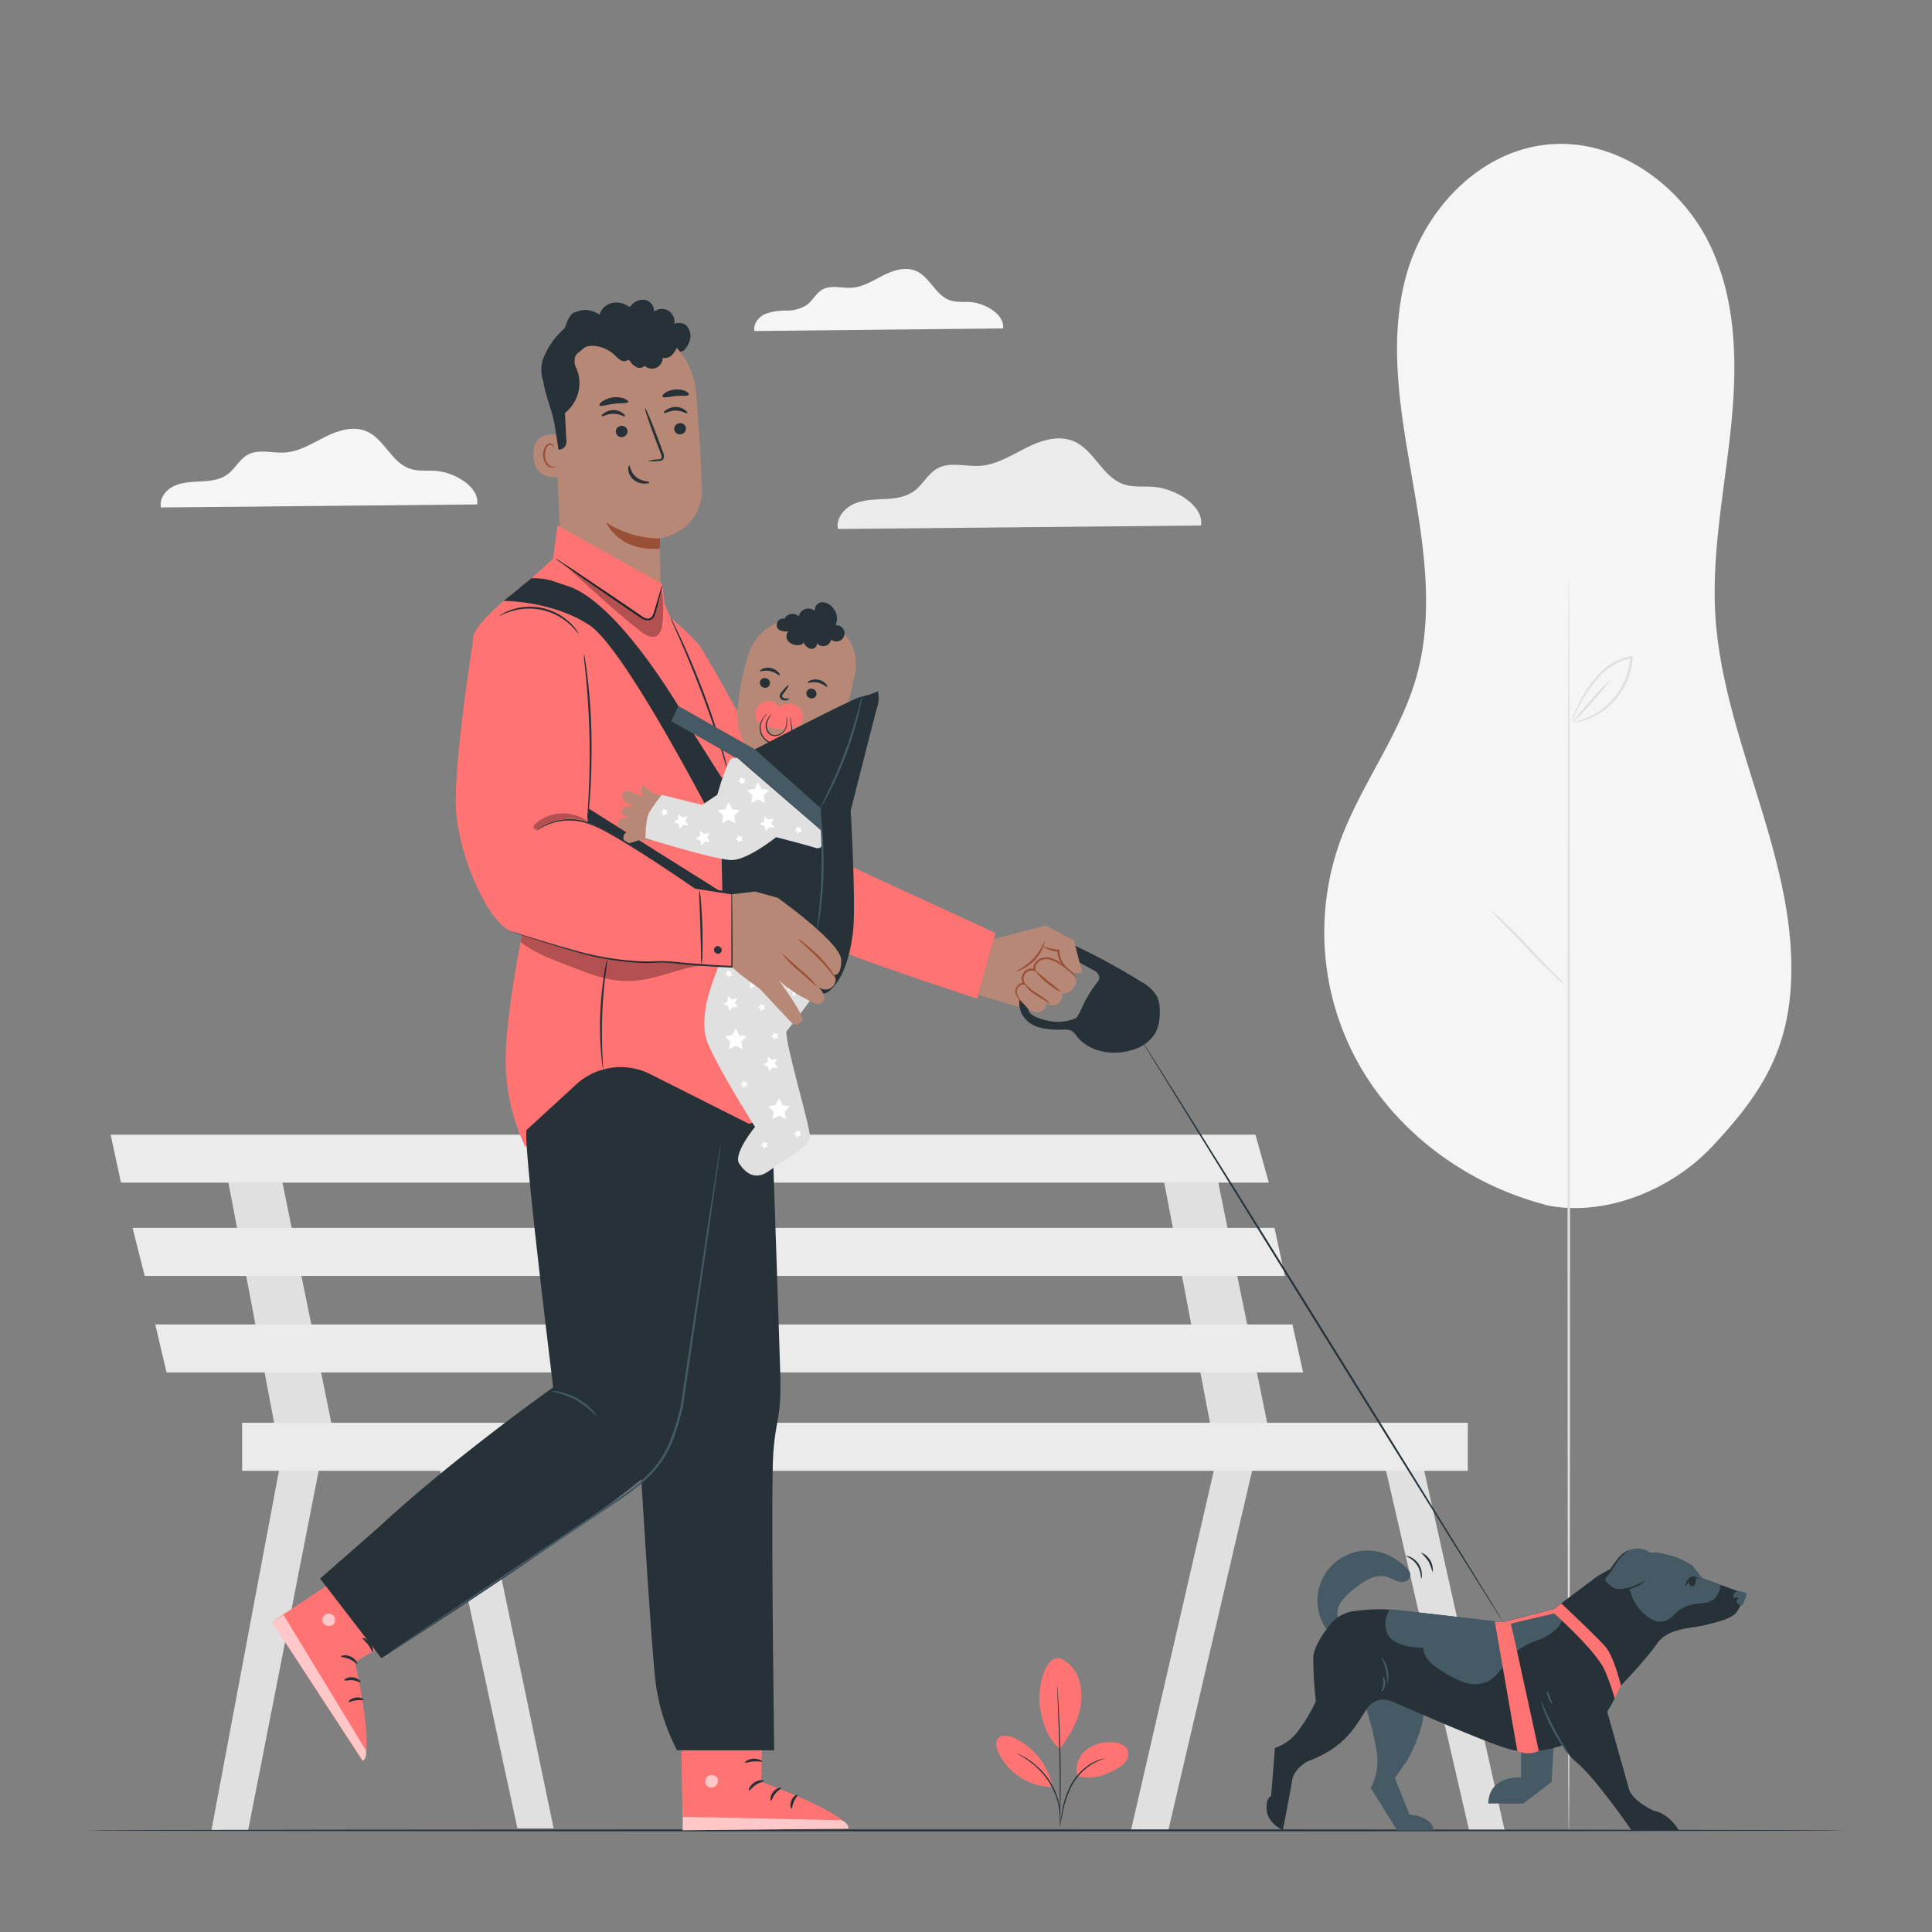 <svg xmlns="http://www.w3.org/2000/svg" viewBox="0 0 500 500"><rect x="0" y="0" width="500" height="500" fill="#808080" stroke="none"/><g id="freepik--background-complete--inject-29"><polygon points="315.56 374.43 292.69 473.7 302.36 473.68 325.27 375.36 315.56 374.43" style="fill:#e0e0e0"></polygon><polygon points="357.27 374.43 380.21 473.7 389.4 473.7 367.2 374.43 357.27 374.43" style="fill:#e0e0e0"></polygon><polygon points="300.12 299.86 313.14 368.21 327.94 368.21 314.03 299.86 300.12 299.86" style="fill:#e0e0e0"></polygon><polygon points="73.36 374.43 54.71 473.7 64.21 473.7 83.69 374.43 73.36 374.43" style="fill:#e0e0e0"></polygon><polygon points="112.58 374.43 133.9 473.16 143.28 473.16 122.69 374.43 112.58 374.43" style="fill:#e0e0e0"></polygon><polygon points="57.93 299.86 70.95 368.21 85.74 368.21 71.84 299.86 57.93 299.86" style="fill:#e0e0e0"></polygon><polygon points="28.64 293.65 31.3 306.07 328.38 306.07 324.91 293.65 28.64 293.65" style="fill:#ebebeb"></polygon><polygon points="34.31 317.78 37.45 330.21 332.52 330.21 329.84 317.78 34.31 317.78" style="fill:#ebebeb"></polygon><polygon points="40.18 342.76 43.1 355.19 337.25 355.19 334.47 342.76 40.18 342.76" style="fill:#ebebeb"></polygon><rect x="62.66" y="368.21" width="317.2" height="12.43" style="fill:#ebebeb"></rect><path d="M399.86,311.76c-20.39-5.32-38.2-18.72-48.11-36.2a69.7,69.7,0,0,1-5.05-57.51c5.26-14.63,15.38-27.5,19.72-42.39,4.93-16.9,2-34.82-1-52.1s-6.15-35.16-1.53-52.13S383,38.52,401.72,37.31C419.07,36.19,435.1,48.2,442.34,63s7.29,31.71,5.6,47.88-5,32.31-4,48.53c2.1,32.82,21.79,63.72,19.47,96.54-1.2,17.09-8.28,28-20.4,40.87-10.45,11.08-27.81,18.37-43.19,15" style="fill:#f5f5f5"></path><path d="M406,474.42c-.18,0-.32-72.72-.32-162.41s.14-162.42.32-162.42.33,72.71.33,162.42S406.18,474.42,406,474.42Z" style="fill:#e0e0e0"></path><path d="M405.05,255a24.15,24.15,0,0,1-3-2.64c-1.79-1.69-4.22-4.08-6.77-6.81s-4.92-5.15-6.62-6.92A24,24,0,0,1,386,235.7a25.37,25.37,0,0,1,3,2.65c1.79,1.69,4.21,4.07,6.77,6.81s4.91,5.14,6.61,6.91A24.91,24.91,0,0,1,405.05,255Z" style="fill:#e0e0e0"></path><path d="M407,187a22.57,22.57,0,0,0,6.64-2.76,18.33,18.33,0,0,0,5.32-5.36,17.8,17.8,0,0,0,2.89-8.49l0-.29.38.32a14.33,14.33,0,0,0-8,4.4,30.38,30.38,0,0,0-4.46,6c-1.06,1.84-1.82,3.38-2.32,4.45a12.71,12.71,0,0,1-.83,1.64,9.18,9.18,0,0,1,.59-1.73,40.9,40.9,0,0,1,2.16-4.56,28.55,28.55,0,0,1,4.42-6.16,14.62,14.62,0,0,1,8.34-4.62l.41-.07,0,.38,0,.3a18.46,18.46,0,0,1-8.61,14.16,16.87,16.87,0,0,1-4.94,2.1,12.38,12.38,0,0,1-1.44.27A1.58,1.58,0,0,1,407,187Z" style="fill:#e0e0e0"></path><path d="M407,187c-.13-.11,1.9-2.64,4.55-5.66s4.92-5.37,5.06-5.26-1.89,2.63-4.55,5.65S407.15,187.08,407,187Z" style="fill:#e0e0e0"></path><path d="M259.57,85c.5-3.57-4.55-6.51-8.34-6.82-1.81-.14-3.69.13-5.4-.47-3.71-1.29-5.2-6.08-8.82-7.61-2.7-1.14-5.82-.13-8.45,1.19s-5.21,3-8.15,3.18c-2.55.16-5.32-.79-7.55.46-1.66.93-2.53,2.84-4.07,4a9.73,9.73,0,0,1-5.31,1.45,15,15,0,0,0-5.48.89c-1.7.78-3.1,2.57-2.75,4.4Z" style="fill:#f5f5f5"></path><path d="M310.84,136c.72-5.22-6.66-9.53-12.2-10-2.65-.22-5.4.19-7.9-.68-5.43-1.9-7.6-8.91-12.89-11.14-4-1.67-8.52-.19-12.36,1.75s-7.63,4.36-11.92,4.63c-3.73.24-7.78-1.14-11,.68-2.43,1.36-3.71,4.16-5.95,5.81s-5.05,2-7.77,2.11-5.54.18-8,1.31-4.53,3.76-4,6.43Z" style="fill:#ebebeb"></path><path d="M123.5,130.55c.62-4.55-5.8-8.29-10.62-8.68-2.3-.19-4.69.17-6.87-.59-4.72-1.65-6.61-7.75-11.21-9.69-3.45-1.45-7.41-.16-10.75,1.52s-6.64,3.79-10.37,4c-3.25.21-6.77-1-9.61.59-2.12,1.18-3.22,3.62-5.17,5.06s-4.4,1.7-6.77,1.83-4.81.16-7,1.14-3.94,3.27-3.49,5.6Z" style="fill:#f5f5f5"></path></g><g id="freepik--Floor--inject-29"><path d="M477.75,473.7c0,.15-102,.26-227.74.26s-227.76-.11-227.76-.26,102-.26,227.76-.26S477.75,473.56,477.75,473.7Z" style="fill:#263238"></path></g><g id="freepik--Plant--inject-29"><path d="M274.39,429.14a9,9,0,0,1,4.63,4.95,14.12,14.12,0,0,1,.75,6.59c-.41,4.26-2.86,8.52-5.53,11.87-3.86-3.23-4.86-8.72-5.18-11.53-.51-4.44,1.39-12.63,5.33-11.88" style="fill:#FF7373"></path><path d="M278.8,459.6a6.61,6.61,0,0,1,2.24-6.66,9.88,9.88,0,0,1,7.23-2,4.42,4.42,0,0,1,3.22,1.43,2.89,2.89,0,0,1,.12,3.06,5.84,5.84,0,0,1-2.33,2.18c-3.23,1.88-6.75,3.12-10.48,2" style="fill:#FF7373"></path><path d="M274.26,472.58a4,4,0,0,1,.11-.87c.11-.61.24-1.41.4-2.36a23.35,23.35,0,0,1,2.4-7.52,14.57,14.57,0,0,1,5.58-5.65,10.56,10.56,0,0,1,2.31-.92,5.47,5.47,0,0,1,.67-.15l.24,0a16.57,16.57,0,0,0-3.09,1.3,14.87,14.87,0,0,0-5.42,5.61A24.89,24.89,0,0,0,275,469.4c-.2,1-.37,1.79-.5,2.34A4,4,0,0,1,274.26,472.58Z" style="fill:#263238"></path><path d="M273.53,435.43a1.83,1.83,0,0,1,.05.39c0,.28.06.65.1,1.1.08,1,.17,2.34.26,4.05.2,3.43.4,8.16.5,13.38s.08,9.95,0,13.36c0,1.71-.07,3.09-.11,4.05,0,.45,0,.81-.06,1.1a1.42,1.42,0,0,1,0,.38,1.73,1.73,0,0,1,0-.39c0-.28,0-.65,0-1.1,0-1,0-2.37,0-4.05,0-3.42,0-8.14-.1-13.36s-.27-9.94-.41-13.37c-.06-1.68-.12-3.05-.16-4.05,0-.45,0-.82,0-1.1A1.49,1.49,0,0,1,273.53,435.43Z" style="fill:#263238"></path><path d="M272.32,462.14a17.69,17.69,0,0,0-9.77-12.3c-1.28-.61-2.94-1-4-.15s-.75,2.48-.21,3.74a15.71,15.71,0,0,0,13.86,9.06" style="fill:#FF7373"></path><path d="M263.26,453.81a5.46,5.46,0,0,1,.81.35,9.31,9.31,0,0,1,.91.48c.35.21.76.42,1.17.71s.89.6,1.35,1,.94.79,1.43,1.24a19.67,19.67,0,0,1,2.75,3.33,18.28,18.28,0,0,1,1.85,3.82,15.06,15.06,0,0,1,.48,1.76,11.25,11.25,0,0,1,.27,1.57,10.38,10.38,0,0,1,.09,1.29,6.23,6.23,0,0,1,0,1,3.86,3.86,0,0,1-.07.82c-.08,0,0-1.18-.24-3.08a14.66,14.66,0,0,0-.3-1.53,15,15,0,0,0-.51-1.73,18.51,18.51,0,0,0-1.84-3.75,20.28,20.28,0,0,0-2.68-3.28c-.47-.45-.93-.89-1.39-1.25s-.9-.69-1.3-1C264.37,454.39,263.22,453.87,263.26,453.81Z" style="fill:#263238"></path></g><g id="freepik--Characters--inject-29"><path d="M393.65,450.35V460s-8.26-.7-8.5,6.75h9.08l7.33-5.59.7-12.56Z" style="fill:#455a64"></path><path d="M368.56,442.52s0,5.33-4.41,13.09L361,460.17l3.76,9.41s5.84.32,6.3,4.12h-9.46l-6.84-10.94a15.19,15.19,0,0,0,1.52-9.44,73.82,73.82,0,0,0-3.2-12.63l6.66-2.18Z" style="fill:#455a64"></path><path d="M363.5,405.27a19.27,19.27,0,0,0-3.84-2.64,12.95,12.95,0,0,0-16.38,19l3.13-2.46a4.91,4.91,0,0,1,.55-4.4,14.51,14.51,0,0,1,3.19-3.31c2.5-2.08,5.59-4.28,8.72-3.39,1.11.32,2.09,1,3.22,1.26s2.57-.15,2.86-1.27S364.34,406,363.5,405.27Z" style="fill:#455a64"></path><path d="M344.19,420.5a9.51,9.51,0,0,1,6.29-3.56,51.13,51.13,0,0,1,7.4-.46c4.95.12,30.58,3.42,30.58,3.42L402,416.47l11.16-8.37s10.79-6.72,15.74-6.21a21.73,21.73,0,0,1,9,3.29l2.66,3.3,11,3.94s-1.14,4.31-2.92,5.58-4.69,1.9-7.74,2.66-9.26.64-12.05,4.7-9.39,10.91-9.39,10.91-4.82,11.29-9.77,13.45-12.56,4.7-18.91,3-28.42-11.55-28.93-11.68-5.2-3.3-8.25,1.4-5.58,9.77-15,13.32c0,0-3.68,1.78-4.19,4.95s-2.41,12.94-2.41,12.94-3.93-1.77-4.18-5.2,1.14-3.55,1.14-3.55l1-12.56a12,12,0,0,0,6.22-4.7,39.06,39.06,0,0,0,4.36-7.38,101.31,101.31,0,0,1-.66-11.43C340.08,426.26,342.3,422.89,344.19,420.5Z" style="fill:#263238"></path><path d="M438,405.18a21.73,21.73,0,0,0-9-3.29c-2.66-.28-7,1.53-10.44,3.27L422,412a11.16,11.16,0,0,0,5.1,6.83,5.76,5.76,0,0,0,1.68.8,4.46,4.46,0,0,0,3.7-1c.73-.59,1.33-1.34,2.08-1.92a10.26,10.26,0,0,1,5.29-1.72,7,7,0,0,0,3.63-1,6.39,6.39,0,0,0,1.83-3.72l0,0-4.71-1.68Z" style="fill:#455a64"></path><path d="M398.71,440.13S403,452.06,407.9,456s14.32,17.66,14.32,17.66h12.23s-2.26-4.24-6.47-5.05c0,0-5.56-2.48-6.42-5.67s-7.76-27.5-7.76-27.5-8.41-7-11.68-2.27S398.71,440.13,398.71,440.13Z" style="fill:#263238"></path><path d="M427.88,402.56a5.52,5.52,0,0,0-6.27-1.35,8.74,8.74,0,0,0-3.3,3,37,37,0,0,1-2.64,3.66,1.65,1.65,0,0,0-.49.79c-.07.47.31.88.66,1.21a7,7,0,0,0,1.42,1.13c1.73.95,3.88.32,5.71-.43a10.67,10.67,0,0,0,2.9-1.6,4.09,4.09,0,0,0,1.55-2.84C427.25,406.32,428,402.74,427.88,402.56Z" style="fill:#455a64"></path><path d="M439.5,408.72c-.06,0-.25-.13-.61-.23a1.37,1.37,0,0,0-1.3.24,5.83,5.83,0,0,0-.95,1.21c-.25.34-.43.53-.49.5s0-.29.17-.68a3.43,3.43,0,0,1,.94-1.43,1.61,1.61,0,0,1,1-.37,1.54,1.54,0,0,1,.81.19C439.45,408.39,439.56,408.69,439.5,408.72Z" style="fill:#263238"></path><path d="M438.4,408.19a1,1,0,0,0-.95.35,1.31,1.31,0,0,0-.39,1,.6.6,0,0,0,.05.35v0h0a1.25,1.25,0,0,0,.34.45.89.89,0,0,0,.37.2.76.76,0,0,0,.78-.39,1.94,1.94,0,0,0,.24-.89C438.87,408.88,438.8,408.34,438.4,408.19Z" style="fill:#263238"></path><path d="M450.13,411.85a1.38,1.38,0,0,0-1.17.36,1.36,1.36,0,0,0-.39,1.15.26.26,0,0,0,.12.22c.13.07.26-.06.38-.14a.59.59,0,0,1,.6,0c.13.06.24.23.17.36s-.14.11-.22.17a.6.6,0,0,0-.13.75,1.72,1.72,0,0,0,.59.58.83.83,0,0,0,.59.21c.28-.05.43-.35.53-.62l.85-2.2a.27.27,0,0,0,0-.12.31.31,0,0,0-.15-.19,3.16,3.16,0,0,0-1.91-.57" style="fill:#455a64"></path><path d="M425.87,409a6.75,6.75,0,0,1-2.8,1.76,11.05,11.05,0,0,1-3.49,1,4.71,4.71,0,0,1-2.18-.36,7,7,0,0,1-1.87-1.41,1.74,1.74,0,0,1-.61-1.17,1.69,1.69,0,0,1,.6-1.11A17.34,17.34,0,0,0,416.8,406a30.76,30.76,0,0,1,2.12-2.89,7.71,7.71,0,0,1,1.86-1.59,1.86,1.86,0,0,1,.83-.34,10.57,10.57,0,0,0-2.41,2.16c-.63.78-1.26,1.8-2,2.93A16,16,0,0,1,415.9,408c-.25.27-.48.53-.46.77a1.24,1.24,0,0,0,.46.8,6.72,6.72,0,0,0,1.71,1.32,4.24,4.24,0,0,0,1.94.34,11.3,11.3,0,0,0,3.38-.84,15.37,15.37,0,0,0,2.17-1A5,5,0,0,1,425.87,409Z" style="fill:#263238"></path><path d="M403.92,415.1c1.23,1.71.76,4.21-.55,5.87a12.69,12.69,0,0,1-5.23,3.44,22,22,0,0,0-5.61,2.87c-3,2.43-4.46,6.68-8,8.11a8.44,8.44,0,0,1-5.61,0,25.4,25.4,0,0,1-5.12-2.53c-2.54-1.51-5.39-3.51-5.5-6.46-2.8,0-5.76-.36-8-2.07s-2.29-5.73-.49-7.88l28.9,3.31L402,416.47Z" style="fill:#455a64"></path><path d="M415.43,426.1c-2.31-2.62-11.38-11.14-11.38-11.14l-2,1.51-13,3.3-2.19-.08,5.82,33.43a6.32,6.32,0,0,0,5.55,0L392,424.53l-1-4.34,11.21-2.63s11.12,9.85,13.17,14.9a52.32,52.32,0,0,1,2.51,7.16l1.61-3.35S417.73,428.71,415.43,426.1Z" style="fill:#FF7373"></path><path d="M406.08,454.12a8.33,8.33,0,0,1-1.44-1.79,42.57,42.57,0,0,1-2.87-4.75,43.6,43.6,0,0,1-2.27-5.06,8.75,8.75,0,0,1-.65-2.21c.15-.05,1.38,3.22,3.38,7S406.2,454,406.08,454.12Z" style="fill:#455a64"></path><path d="M400.12,439.71a5.32,5.32,0,0,1-.78-5.07c.15,0,0,1.18.25,2.56S400.26,439.64,400.12,439.71Z" style="fill:#263238"></path><path d="M401.66,440.92c-.12.07-.62-.6-1-1.55s-.38-1.78-.25-1.8.41.72.74,1.63S401.79,440.85,401.66,440.92Z" style="fill:#455a64"></path><path d="M359.07,435.75c-.16,0,0-1.62-.42-3.51s-1.22-3.28-1.09-3.36a7.58,7.58,0,0,1,1.51,6.87Z" style="fill:#455a64"></path><path d="M357.6,437.77c-.13-.08.27-.87.36-1.92s-.14-1.89,0-1.94.62.8.51,2S357.7,437.86,357.6,437.77Z" style="fill:#455a64"></path><path d="M367.78,408.56c-.09,0,0-.44-.14-1.1a5.84,5.84,0,0,0-.89-2.4,6,6,0,0,0-1.84-1.78c-.57-.34-1-.48-1-.56s.47-.05,1.13.24a5.09,5.09,0,0,1,2.93,4.47A1.85,1.85,0,0,1,367.78,408.56Z" style="fill:#263238"></path><path d="M370.75,406.92a15.43,15.43,0,0,0-1.08-2.86,15,15,0,0,0-2-2.3,4.77,4.77,0,0,1,3.09,5.16Z" style="fill:#263238"></path><path d="M141.48,100.53a9.22,9.22,0,0,1-1-7.47A20.08,20.08,0,0,1,146.08,85c.22-.16-.6.56,0,0a12.66,12.66,0,0,0,.74-1.93c.81-1.63,1.39-2.09,2-2.27a11,11,0,0,1,2.41-.6,7.22,7.22,0,0,1,3.94,1.24,4.34,4.34,0,0,1,3.07-3,5.35,5.35,0,0,1,4.27.77.72.72,0,0,0,.44.16c.18,0,.3-.18.42-.32a3.79,3.79,0,0,1,3.66-1.4,2.86,2.86,0,0,1,2.22,3,3.29,3.29,0,0,1,5.27,3.15,3.5,3.5,0,0,1,2.88.22,4.07,4.07,0,0,1,1.26,3.52,6.39,6.39,0,0,1-1.53,3c-.91.8-1.68.3-2.87.56a10.33,10.33,0,0,1-5.34.21" style="fill:#263238"></path><path d="M180.16,101.72a19.85,19.85,0,0,0-19.76-18.3h-1c-11.09.62-16.75,10.39-15.82,21.45l2,51.12H171l-.23-16.64s10.66-1.63,10.82-12.29C181.62,121.92,180.91,111.31,180.16,101.72Z" style="fill:#b78876"></path><path d="M170.82,139.34a25.88,25.88,0,0,1-13.95-4.12s3.27,7.68,13.9,6.74Z" style="fill:#995037"></path><path d="M177.53,110.89a1.53,1.53,0,0,1-1.47,1.53,1.46,1.46,0,0,1-1.57-1.38,1.52,1.52,0,0,1,1.47-1.53A1.46,1.46,0,0,1,177.53,110.89Z" style="fill:#263238"></path><path d="M177.85,106.92c-.18.2-1.33-.65-3-.65s-2.84.81-3,.61.11-.44.63-.82a4.16,4.16,0,0,1,2.42-.74,4,4,0,0,1,2.37.77C177.78,106.48,178,106.84,177.85,106.92Z" style="fill:#263238"></path><path d="M162.41,111.59a1.52,1.52,0,0,1-1.47,1.53,1.46,1.46,0,0,1-1.57-1.37,1.53,1.53,0,0,1,1.47-1.54A1.47,1.47,0,0,1,162.41,111.59Z" style="fill:#263238"></path><path d="M161.74,107.74c-.19.2-1.34-.66-3-.65s-2.84.81-3,.61.1-.44.63-.82a4.1,4.1,0,0,1,2.41-.74,3.92,3.92,0,0,1,2.37.77C161.66,107.29,161.83,107.65,161.74,107.74Z" style="fill:#263238"></path><path d="M167.68,119.35a10.68,10.68,0,0,1,2.66-.47c.42,0,.81-.13.88-.41a2.1,2.1,0,0,0-.27-1.24L169.72,114c-1.71-4.54-2.95-8.27-2.76-8.33s1.71,3.55,3.42,8.09c.41,1.12.8,2.18,1.18,3.2a2.4,2.4,0,0,1,.21,1.65,1.07,1.07,0,0,1-.69.61,2.71,2.71,0,0,1-.71.09A10.58,10.58,0,0,1,167.68,119.35Z" style="fill:#263238"></path><path d="M162.86,120.47c.26,0,.26,1.77,1.78,3s3.41,1.07,3.43,1.32-.43.35-1.23.37a4.44,4.44,0,0,1-2.86-1,3.85,3.85,0,0,1-1.38-2.53C162.54,120.9,162.73,120.46,162.86,120.47Z" style="fill:#263238"></path><path d="M162.58,104c-.16.45-1.79.26-3.71.51s-3.47.79-3.73.39c-.11-.19.15-.61.78-1.05a6.27,6.27,0,0,1,2.75-1,6.16,6.16,0,0,1,2.91.31C162.29,103.47,162.65,103.82,162.58,104Z" style="fill:#263238"></path><path d="M178.25,102.19c-.31.41-1.72.16-3.38.31s-3,.56-3.38.2c-.16-.17,0-.56.59-1a5.56,5.56,0,0,1,2.69-.89,5.48,5.48,0,0,1,2.77.47C178.16,101.64,178.39,102,178.25,102.19Z" style="fill:#263238"></path><path d="M145.15,112.76c-.18-.08-7.31-2.18-7.1,5.11s7.49,5.56,7.5,5.35S145.15,112.76,145.15,112.76Z" style="fill:#b78876"></path><path d="M143.88,120.53s-.12.09-.34.19a1.21,1.21,0,0,1-.94,0,3.13,3.13,0,0,1-1.54-2.77,4.18,4.18,0,0,1,.3-1.83,1.47,1.47,0,0,1,.92-1,.64.64,0,0,1,.76.32c.11.2.07.35.1.36s.16-.12.09-.42a.78.78,0,0,0-.3-.45,1,1,0,0,0-.71-.17,1.79,1.79,0,0,0-1.29,1.17,4.4,4.4,0,0,0-.38,2c.09,1.46.88,2.81,1.95,3.09a1.34,1.34,0,0,0,1.15-.23C143.87,120.7,143.91,120.54,143.88,120.53Z" style="fill:#995037"></path><path d="M149.93,91.11l3.6-3.11L165,89.75l8-2.07,4.82.74c-.91,1.21-.17-.42-2-1.8a23.65,23.65,0,0,0-13.75-5c-5-.09-15,5.94-18.63,9.36-2.87,2.73-2.85,5.1-2.85,5.1-.46,3.94,1.74,8.41,2.62,12.28.45,2,1.32,8,1.32,8h0c1.67,0,2.29-1.34,2-3l-.32-6.5a9.79,9.79,0,0,0,3-11.45C148.85,94.92,147.92,92.21,149.93,91.11Z" style="fill:#263238"></path><path d="M148.44,92.84a5.23,5.23,0,0,1,5.09-3.34,8.92,8.92,0,0,1,5.8,2.64,6.33,6.33,0,0,0,1.3,1.07,1.68,1.68,0,0,0,1.61.1c.15-.08.31-.2.48-.15a.52.52,0,0,1,.27.24,4.52,4.52,0,0,0,1.68,1.6,1.9,1.9,0,0,0,2.17-.33,2.78,2.78,0,0,0,4.67-2.07,2.61,2.61,0,0,0,2.65-1,5.4,5.4,0,0,0-1.34-8.26,9.87,9.87,0,0,0-3.52-1,44.54,44.54,0,0,0-5.77-.43,7.07,7.07,0,0,0-2.51.3c-1.11.4-2,1.3-3.2,1.45a5.64,5.64,0,0,1-2.21-.36,9.06,9.06,0,0,0-3.21-.47c-2.13.19-3.9,1.72-5.31,3.33A9,9,0,0,0,144.86,90a3.79,3.79,0,0,0,1.42,4,1.86,1.86,0,0,0,1.69.22,1.11,1.11,0,0,0,.61-1.46" style="fill:#263238"></path><path d="M173.11,159.54a66.65,66.65,0,0,1,7.44,6.93c2.95,3.37,29.49,53.07,29.49,53.07l47.59,21.9-4.72,17S204.65,242.93,197.1,237s-19.49-32.19-19.49-32.19Z" style="fill:#FF7373"></path><path d="M136,151s-11,8-13.32,13.07S136,237.31,136,237.31s-5.13,24.05-5.13,37.06A51.51,51.51,0,0,0,136,296.85l17.73-17.33s31.17,16.54,39.45,14.57,11.83-1.6,11.83-1.6l-12.62-88.31-20.44-48-.5-5L144.3,136l-1.18,8.67Z" style="fill:#FF7373"></path><path d="M188.47,200a10.7,10.7,0,0,1-.52-1.6c-.34-1.12-.78-2.61-1.32-4.4-1.14-3.7-2.81-8.79-4.91-14.32s-4.15-10.47-5.7-14l-1.85-4.2a11.58,11.58,0,0,1-.64-1.56,8.65,8.65,0,0,1,.82,1.47c.5,1,1.19,2.38,2,4.14,1.63,3.52,3.77,8.45,5.85,14s3.72,10.66,4.78,14.4c.52,1.87.92,3.39,1.15,4.45A9.42,9.42,0,0,1,188.47,200Z" style="fill:#263238"></path><path d="M171.47,151.23a8,8,0,0,1-.32,1.51l-1,4.06c-.12.44-.23.88-.36,1.35a5.89,5.89,0,0,1-.53,1.46,1.76,1.76,0,0,1-1.47.94A3.31,3.31,0,0,1,166,160c-2-1.29-4.08-2.75-6.32-4.27-4.46-3.05-8.48-5.83-11.37-7.87l-3.42-2.43a9.2,9.2,0,0,1-1.21-.95,8.94,8.94,0,0,1,1.33.78l3.5,2.3c2.95,2,7,4.69,11.46,7.74l6.27,4.29a3,3,0,0,0,1.48.5,1.33,1.33,0,0,0,1.12-.71,6.17,6.17,0,0,0,.52-1.36c.13-.46.26-.9.39-1.33.48-1.63.89-3,1.2-4A9.93,9.93,0,0,1,171.47,151.23Z" style="fill:#263238"></path><g style="opacity:0.3"><path d="M171.22,152.5c-1,2.14-1.23,4.67-2.23,6.81a2,2,0,0,1-1.23,1c-.38.06-1.24-.59-1.56-.81-6.6-4.61-13.24-8.78-19.84-13.39l0,.26c6.57,6,12.25,11.36,19.66,17.21,1.16.92,2.85,1.7,4.09.89a3.7,3.7,0,0,0,1.25-2.66A31,31,0,0,0,171.22,152.5Z"></path></g><path d="M156.07,276.55a4.43,4.43,0,0,1-.2-1.09c-.11-.71-.22-1.74-.32-3a86.23,86.23,0,0,1,.76-20c.2-1.26.38-2.28.54-3a4.32,4.32,0,0,1,.29-1.08,5.07,5.07,0,0,1-.09,1.11c-.1.82-.23,1.82-.38,3-.31,2.53-.65,6-.8,9.93s-.07,7.41,0,10c.05,1.18.11,2.19.15,3A4.54,4.54,0,0,1,156.07,276.55Z" style="fill:#263238"></path><path d="M176.14,439.2l.53,34.47,42.89-.44c-.3-4.09-22.57-12.09-22.57-12.09l.57-22.1Z" style="fill:#FF7373"></path><g style="opacity:0.6"><path d="M183.71,459.41a1.76,1.76,0,0,0-1.19,2,1.68,1.68,0,0,0,2,1.19,1.83,1.83,0,0,0,1.25-2.13,1.75,1.75,0,0,0-2.2-1" style="fill:#fff"></path></g><g style="opacity:0.6"><path d="M176.67,473.67l.08-3.48,41.09.88s1.92.81,1.72,2.16Z" style="fill:#fff"></path></g><path d="M197.69,460.91c0,.21-1.06.32-2.08,1s-1.56,1.57-1.76,1.49.11-1.29,1.36-2.1S197.73,460.72,197.69,460.91Z" style="fill:#263238"></path><path d="M202.2,462.73c.05.2-.85.57-1.55,1.46s-.9,1.83-1.11,1.82-.35-1.19.54-2.28S202.2,462.53,202.2,462.73Z" style="fill:#263238"></path><path d="M204.81,468.09c-.19,0-.49-1,0-2.15s1.5-1.62,1.59-1.45-.51.79-.93,1.75S205,468.06,204.81,468.09Z" style="fill:#263238"></path><path d="M197.26,455.86c-.09.19-1-.09-2.24,0s-2.1.47-2.21.29.77-.93,2.16-1S197.36,455.7,197.26,455.86Z" style="fill:#263238"></path><path d="M196.18,450.78a3.9,3.9,0,0,1-2.15,0,9.53,9.53,0,0,1-2.25-.66,10.44,10.44,0,0,1-1.24-.64,3,3,0,0,1-.65-.5.92.92,0,0,1-.11-1.12,1.14,1.14,0,0,1,.91-.48,2.46,2.46,0,0,1,.81.1,7.52,7.52,0,0,1,1.34.44,7.77,7.77,0,0,1,2,1.28c1,.91,1.35,1.69,1.28,1.73s-.58-.58-1.6-1.33a9.08,9.08,0,0,0-1.93-1.06,8.59,8.59,0,0,0-1.24-.36c-.45-.12-.84-.12-1,.09s0,.1.05.24a2,2,0,0,0,.48.36,13.07,13.07,0,0,0,1.14.64,11.77,11.77,0,0,0,2.08.77A15,15,0,0,1,196.18,450.78Z" style="fill:#263238"></path><path d="M195.91,451.09a3.52,3.52,0,0,1-.58-2.07,6.82,6.82,0,0,1,.26-2.36,7.56,7.56,0,0,1,.54-1.31,1.79,1.79,0,0,1,1.36-1.09,1,1,0,0,1,.9.59,2.53,2.53,0,0,1,.23.78,5.05,5.05,0,0,1,0,1.45,5.1,5.1,0,0,1-.9,2.23c-.83,1.12-1.7,1.37-1.72,1.3s.66-.51,1.29-1.59a5,5,0,0,0,.66-2,4.33,4.33,0,0,0-.05-1.24c-.08-.46-.25-.82-.42-.78s-.57.35-.74.72a6.35,6.35,0,0,0-.52,1.17,7.25,7.25,0,0,0-.4,2.14C195.8,450.27,196,451.05,195.91,451.09Z" style="fill:#263238"></path><path d="M99.15,400.75l-28.77,19,23.44,35.92c3.29-2.45-1.94-25.53-1.94-25.53l18.93-11.41Z" style="fill:#FF7373"></path><g style="opacity:0.6"><path d="M86.18,418a1.74,1.74,0,0,0-2.33.08,1.67,1.67,0,0,0,.06,2.31,1.85,1.85,0,0,0,2.47-.09,1.76,1.76,0,0,0-.33-2.41" style="fill:#fff"></path></g><g style="opacity:0.6"><path d="M70.38,419.74l3-1.8,21.36,35.11s.35,2.05-.89,2.61Z" style="fill:#fff"></path></g><path d="M92.44,430.59c-.18.11-.83-.71-2-1.21s-2.16-.47-2.2-.68,1.15-.6,2.5,0S92.62,430.53,92.44,430.59Z" style="fill:#263238"></path><path d="M93.34,435.38c-.15.15-.94-.42-2.07-.53s-2,.23-2.13,0,.81-.94,2.21-.77S93.5,435.26,93.34,435.38Z" style="fill:#263238"></path><path d="M90.23,440.46c-.15-.14.57-.95,1.83-1.13s2.17.4,2.07.57-.94,0-2,.15S90.36,440.62,90.23,440.46Z" style="fill:#263238"></path><path d="M96.46,427.51c-.2,0-.49-.93-1.2-1.87s-1.53-1.52-1.44-1.71,1.2.15,2,1.27S96.66,427.51,96.46,427.51Z" style="fill:#263238"></path><path d="M100.17,423.88c-.07.05-.63-.57-1.17-1.81a10.2,10.2,0,0,1-.65-2.26,10,10,0,0,1-.12-1.39,2.45,2.45,0,0,1,.07-.82.9.9,0,0,1,.88-.68,1.16,1.16,0,0,1,.9.5,2.88,2.88,0,0,1,.35.74,7.83,7.83,0,0,1,.34,1.37,7.5,7.5,0,0,1,0,2.37,3.7,3.7,0,0,1-.77,2c-.11-.05.17-.81.25-2.07a8.61,8.61,0,0,0-.14-2.2,8.94,8.94,0,0,0-.35-1.24c-.15-.44-.36-.77-.59-.76s-.12,0-.18.18a2.06,2.06,0,0,0,0,.6,10.8,10.8,0,0,0,.08,1.3,12,12,0,0,0,.47,2.17A17,17,0,0,1,100.17,423.88Z" style="fill:#263238"></path><path d="M99.77,423.81c-.07,0,.33-.8,1.43-1.6a7,7,0,0,1,3.52-1.3,1.77,1.77,0,0,1,1.65.56,1,1,0,0,1,0,1.08,3,3,0,0,1-.54.61,4.58,4.58,0,0,1-1.21.79,5,5,0,0,1-2.36.45c-1.39-.1-2.07-.69-2-.75a14.88,14.88,0,0,0,2,.23,5,5,0,0,0,2.06-.53,4.57,4.57,0,0,0,1-.71c.34-.31.56-.65.43-.77a1.24,1.24,0,0,0-1-.25,8.24,8.24,0,0,0-1.27.19,7.58,7.58,0,0,0-2,.83C100.39,423.28,99.86,423.89,99.77,423.81Z" style="fill:#263238"></path><path d="M136.31,292.42c-1.21,1.52,6.86,66.62,6.86,66.62S118,376.83,98.69,394.62c-1.4,1.3-15.85,13.91-15.85,13.91l15.85,20.61s68.68-43.77,72.95-51.95,23.76-85.55,23.76-85.55L168.32,278a17.05,17.05,0,0,0-19.25,2.69Z" style="fill:#263238"></path><path d="M161,298.9c.35,2.85,7.11,128.1,8.89,138.07a52.47,52.47,0,0,0,5.34,16h25.13s-.93-67.61-.22-77,2.13-8.72,1.78-20.82-2.14-63.69-2.14-65.11S161,298.9,161,298.9Z" style="fill:#263238"></path><path d="M186.41,296.85l0,.34-.12,1c-.13.89-.3,2.17-.53,3.81-.47,3.34-1.16,8.15-2,14.16-1.77,12.06-4.24,28.89-7.05,48.09h0a72.29,72.29,0,0,1-2.35,7.9,27.2,27.2,0,0,1-4.12,7.44c-3.71,4.65-8.64,7.8-13.2,10.86l-13.24,8.82L121.31,414.2l-15.15,10L102,426.93l-1.08.69a2.68,2.68,0,0,1-.38.22l.35-.27c.26-.17.61-.42,1-.73l4.08-2.78L121.1,413.9l22.38-15L156.7,390c4.56-3.06,9.44-6.2,13.08-10.75a26.84,26.84,0,0,0,4-7.31,71.4,71.4,0,0,0,2.35-7.83v0c2.89-19.18,5.42-36,7.23-48.06.92-6,1.66-10.8,2.18-14.14.26-1.63.46-2.91.6-3.8.07-.41.13-.73.17-1A1.3,1.3,0,0,1,186.41,296.85Z" style="fill:#455a64"></path><path d="M154.5,366.65a26.72,26.72,0,0,0-5.4-4.32,26.23,26.23,0,0,0-6.52-2.28,5.58,5.58,0,0,1,2.07.14,15.46,15.46,0,0,1,4.71,1.69,15.61,15.61,0,0,1,3.93,3.09A5.8,5.8,0,0,1,154.5,366.65Z" style="fill:#455a64"></path><path d="M221.21,174.74s-2.87,12.94-4.12,16.29a29.41,29.41,0,0,0-1.44,4.6l-1.12,4.19a9.1,9.1,0,0,1-10.73,6.53h0a9.09,9.09,0,0,1-7-10.8l0-.14c-5.32-1.91-6.69-7.74-5.67-14.15a61.46,61.46,0,0,1,2.28-10.91,13.63,13.63,0,0,1,7.83-9.28,15.72,15.72,0,0,1,15,1.29C220.71,165.2,222.25,169.55,221.21,174.74Z" style="fill:#b78876"></path><path d="M196.68,176.4a1.3,1.3,0,0,0,1,1.55,1.24,1.24,0,0,0,1.56-.87,1.31,1.31,0,0,0-1-1.56A1.26,1.26,0,0,0,196.68,176.4Z" style="fill:#263238"></path><path d="M196.71,173.68c.12.2,1.24-.31,2.62,0s2.24,1.2,2.42,1.06,0-.39-.38-.8a3.59,3.59,0,0,0-1.9-1.06,3.54,3.54,0,0,0-2.13.22C196.85,173.32,196.64,173.59,196.71,173.68Z" style="fill:#263238"></path><path d="M208.72,179.15a1.3,1.3,0,0,0,1,1.55,1.24,1.24,0,0,0,1.56-.88,1.3,1.3,0,0,0-1-1.55A1.26,1.26,0,0,0,208.72,179.15Z" style="fill:#263238"></path><path d="M209,176.66c.12.2,1.25-.31,2.62,0s2.24,1.2,2.43,1.06,0-.39-.38-.81a3.62,3.62,0,0,0-1.9-1,3.46,3.46,0,0,0-2.13.22C209.18,176.3,209,176.57,209,176.66Z" style="fill:#263238"></path><path d="M196.88,195.41s7,1.65,8.94.8c0,0-1.8,3.15-9.18,1.16Z" style="fill:#995037"></path><path d="M204.07,177.34c-.07-.06-.34.16-.73.56q-.3.3-.66.72l-.37.44a2.38,2.38,0,0,0-.4.56,1,1,0,0,0-.06.85,1.14,1.14,0,0,0,.49.58,1.28,1.28,0,0,0,.61.21,2.11,2.11,0,0,0,.52,0c.59-.17.85-.4.83-.48s-.39,0-.89,0a1.11,1.11,0,0,1-.74-.21.66.66,0,0,1-.22-.29.49.49,0,0,1,0-.35,3.06,3.06,0,0,1,.31-.45l.35-.46c.21-.3.4-.57.55-.81C204,177.72,204.15,177.4,204.07,177.34Z" style="fill:#263238"></path><path d="M206.17,182.66a3.82,3.82,0,0,0-4.54.36,3.16,3.16,0,0,0-3.2-1.56,3.57,3.57,0,0,0-2.75,2.35,3.14,3.14,0,0,0,.51,3,5.12,5.12,0,0,0,2.86,1.34,13.05,13.05,0,0,0,5.88.38A4,4,0,0,0,207.4,187,3.33,3.33,0,0,0,206.17,182.66Z" style="fill:#FF7373"></path><path d="M204.82,189.73a3.16,3.16,0,0,1-2,2.2,4.54,4.54,0,0,1-4.59-.28,4.22,4.22,0,0,1-1.44-4.37,6.75,6.75,0,0,1,1.69-2.67h1.28s-1.54,1.76-1.5,3.09.9,3,2.93,2.55c3.19-.68,2.32-5,2.32-5l.89.21A19.32,19.32,0,0,1,204.82,189.73Z" style="fill:#FF7373"></path><path d="M198.52,184.61a4.62,4.62,0,0,1-.48.64,6.47,6.47,0,0,0-1,1.85,4.08,4.08,0,0,0,.24,3,3.64,3.64,0,0,0,2.93,2.1,5.14,5.14,0,0,0,3.58-1,2.88,2.88,0,0,0,.89-1.35,3.92,3.92,0,0,0,.09-1.44c-.06-.9-.16-1.64-.22-2.14a4.64,4.64,0,0,1-.07-.8,3.86,3.86,0,0,1,.19.78,21.53,21.53,0,0,1,.32,2.15,4,4,0,0,1-.06,1.53,3.14,3.14,0,0,1-.95,1.49,5.29,5.29,0,0,1-3.8,1.1,4,4,0,0,1-1.95-.76,4.32,4.32,0,0,1-1.4-4.75,5.8,5.8,0,0,1,1.16-1.86A3.52,3.52,0,0,1,198.52,184.61Z" style="fill:#263238"></path><path d="M203.55,185.28a1.37,1.37,0,0,1,.13.54,6.53,6.53,0,0,1,0,1.53,3.74,3.74,0,0,1-.85,2.13,3.12,3.12,0,0,1-2.61,1,2.24,2.24,0,0,1-1.35-.67,2.93,2.93,0,0,1-.63-1.24,3.29,3.29,0,0,1-.08-1.24,3.49,3.49,0,0,1,.36-1,7.19,7.19,0,0,1,.85-1.28,2.13,2.13,0,0,1,.39-.4s-.5.64-1,1.77a3.55,3.55,0,0,0-.3,1,3,3,0,0,0,.1,1.13,2.72,2.72,0,0,0,.58,1.1,1.86,1.86,0,0,0,1.15.57,2.92,2.92,0,0,0,2.37-.86,3.62,3.62,0,0,0,.84-2A13.94,13.94,0,0,0,203.55,185.28Z" style="fill:#263238"></path><path d="M218.47,163.26a2.18,2.18,0,0,0-2.27-1.47,3.87,3.87,0,0,0-.37-4.08,3.74,3.74,0,0,0-2.86-1.86,2,2,0,0,0-2.08,2.26,2.57,2.57,0,0,0-4.18,1.4,2.35,2.35,0,0,0-3.73.7c-.56-.48-2,.45-1.9,1.15a1.45,1.45,0,0,0,.8,1.78,4.26,4.26,0,0,0,2.13.24,2,2,0,0,0,.09,2.68,3.33,3.33,0,0,0,2.73.87c.5,0,1.11-.29,1.09-.79a2.85,2.85,0,0,0,1.86,1.77c.88.17,1.9-.71,1.56-1.53a2.13,2.13,0,0,0,3.77-.84,2.12,2.12,0,0,0,3.36-2.28Z" style="fill:#263238"></path><path d="M186.77,201.27c.44-.14,7.36-6.7,7.36-6.7s26.46-13.81,28.69-14.24a21.59,21.59,0,0,0,4.39-1.44,8.74,8.74,0,0,1,0,3.45c-.43,1.15-7.05,27.47-7.05,27.47s1.44,24.74.58,31.5S218,254,214.12,256.85L210.24,258s1.72-1.87,0-5.75-8.2-18-16.11-20.14c0,0-3.45-.43-4.89,4.46s-2.45,7.48-2.45,7.48L148,238.87l-1.73-17.41,5,.44-9.07-7.77,4.17-8.63L186.94,231l-.29-14.82s-24.45-48-34.09-54.37-22.22-6.29-22.22-6.29l7.2-5.88c4.39,0,5.26.72,9.31,2,13.64,4.34,30.45,34,30.45,34v.72Z" style="fill:#263238"></path><path d="M212.48,214.89s-19.06-16.87-20.79-18-18-10.26-18-10.26l1.87-3.92,19.81,11.23,17.1,15.27Z" style="fill:#455a64"></path><path d="M166.29,203.19a2.71,2.71,0,0,0,.33,3.14h0l-4.09-1.7s-1.94.13-1.57,1.61,3.18,2.52,3.18,2.52-2.51-.34-2.95.43-.47,1.23,0,1.68a8.89,8.89,0,0,0,1.67,1s-2.4-.62-2.73.46-.43,1.5.36,2a7.81,7.81,0,0,0,2,.76s-1.16.75-1.16,1.49.09,1.32.71,1.61,3.35-.76,3.35-.76l3.21,0,2.56-3.26,2-5.46-.49-2s-3.23-1.31-3.93-1.77S166.29,203.19,166.29,203.19Z" style="fill:#b78876"></path><path d="M212.48,214.89l-21.65-18.73h-1.38c-1.37.74-3.8,9.51-3.8,9.51l-3.94,2.64-10.42-2.58a33.65,33.65,0,0,0-3.43,4.84c-.81,2-.81,6.32-.81,6.32s18.18,5.69,22.3,5.69,11.51-5.92,11.51-5.92,7.08,1.8,10.15,2.75S212.48,214.89,212.48,214.89Z" style="fill:#e0e0e0"></path><polygon points="188.59 207.63 189.47 209.41 191.43 209.7 190.01 211.08 190.35 213.04 188.59 212.12 186.83 213.04 187.17 211.08 185.74 209.7 187.71 209.41 188.59 207.63" style="fill:#fff"></polygon><polygon points="196.19 202.41 197.06 204.19 199.03 204.48 197.61 205.86 197.94 207.82 196.19 206.9 194.43 207.82 194.76 205.86 193.34 204.48 195.31 204.19 196.19 202.41" style="fill:#fff"></polygon><polygon points="177.93 211.21 177.41 212.46 178.14 213.6 176.78 213.49 175.92 214.53 175.61 213.21 174.35 212.72 175.51 212.02 175.59 210.66 176.62 211.55 177.93 211.21" style="fill:#fff"></polygon><polygon points="181.24 214.98 182.26 215.87 183.57 215.54 183.04 216.78 183.77 217.93 182.42 217.81 181.55 218.85 181.25 217.53 179.99 217.03 181.15 216.33 181.24 214.98" style="fill:#fff"></polygon><polygon points="197.84 211.24 198.86 212.13 200.17 211.79 199.64 213.04 200.37 214.19 199.01 214.07 198.15 215.11 197.85 213.79 196.58 213.29 197.75 212.59 197.84 211.24" style="fill:#fff"></polygon><polygon points="190.96 216.11 191.49 216.57 192.18 216.4 191.9 217.05 192.28 217.65 191.57 217.59 191.12 218.13 190.97 217.44 190.31 217.18 190.91 216.82 190.96 216.11" style="fill:#fff"></polygon><polygon points="191.63 201.08 192.17 201.55 192.85 201.37 192.57 202.02 192.95 202.62 192.25 202.56 191.8 203.1 191.64 202.41 190.98 202.15 191.59 201.79 191.63 201.08" style="fill:#fff"></polygon><polygon points="206.25 213.8 206.79 214.26 207.47 214.09 207.2 214.74 207.57 215.34 206.87 215.27 206.42 215.82 206.26 215.13 205.6 214.87 206.21 214.5 206.25 213.8" style="fill:#fff"></polygon><polygon points="171.55 209.21 172.08 209.68 172.77 209.5 172.49 210.16 172.87 210.75 172.16 210.69 171.71 211.24 171.55 210.55 170.89 210.28 171.5 209.92 171.55 209.21" style="fill:#fff"></polygon><path d="M192,232.63c-.55.4-6,16.66-6.14,17.59s-5.78,12.5-2.66,19.85,12.2,21.57,12.2,21.57-5.79,7-4.07,9.54,4.22,4.37,7.66,1.87,10.47-6.25,10.63-8.75-6.41-24.07-6.1-27.36c0,0,6.11-7.65,6.72-8.94s3.48-2.81,0-7.78S197.2,228.79,192,232.63Z" style="fill:#e0e0e0"></path><polygon points="195.76 250.42 196.64 252.2 198.61 252.49 197.19 253.87 197.52 255.83 195.76 254.91 194.01 255.83 194.34 253.87 192.92 252.49 194.88 252.2 195.76 250.42" style="fill:#fff"></polygon><polygon points="190.42 266.12 191.3 267.9 193.27 268.19 191.84 269.57 192.18 271.53 190.42 270.61 188.66 271.53 189 269.57 187.58 268.19 189.54 267.9 190.42 266.12" style="fill:#fff"></polygon><polygon points="201.63 284.23 202.5 286.01 204.47 286.3 203.05 287.69 203.38 289.64 201.63 288.72 199.87 289.64 200.2 287.69 198.78 286.3 200.75 286.01 201.63 284.23" style="fill:#fff"></polygon><polygon points="203.36 245.2 204.24 246.98 206.21 247.27 204.78 248.65 205.12 250.61 203.36 249.69 201.6 250.61 201.94 248.65 200.52 247.27 202.48 246.98 203.36 245.2" style="fill:#fff"></polygon><polygon points="195.86 238.6 195.34 239.85 196.07 240.99 194.72 240.88 193.85 241.93 193.54 240.6 192.28 240.11 193.44 239.41 193.52 238.05 194.55 238.94 195.86 238.6" style="fill:#fff"></polygon><polygon points="188.41 257.77 189.43 258.66 190.75 258.32 190.22 259.57 190.94 260.72 189.59 260.6 188.72 261.64 188.42 260.32 187.16 259.82 188.32 259.12 188.41 257.77" style="fill:#fff"></polygon><polygon points="198.71 273.44 199.73 274.33 201.05 273.99 200.52 275.24 201.24 276.39 199.89 276.27 199.03 277.31 198.72 275.99 197.46 275.49 198.63 274.79 198.71 273.44" style="fill:#fff"></polygon><polygon points="205.01 254.02 206.03 254.92 207.35 254.58 206.81 255.83 207.54 256.98 206.19 256.86 205.32 257.9 205.02 256.58 203.76 256.08 204.92 255.38 205.01 254.02" style="fill:#fff"></polygon><polygon points="196.76 259.71 197.29 260.17 197.98 260 197.7 260.65 198.08 261.25 197.38 261.18 196.92 261.73 196.77 261.04 196.11 260.78 196.72 260.41 196.76 259.71" style="fill:#fff"></polygon><polygon points="197.15 244.84 197.68 245.31 198.37 245.13 198.09 245.78 198.47 246.38 197.76 246.32 197.31 246.87 197.15 246.18 196.49 245.91 197.1 245.55 197.15 244.84" style="fill:#fff"></polygon><polygon points="200.18 267.13 200.72 267.6 201.4 267.42 201.12 268.07 201.5 268.67 200.8 268.61 200.35 269.15 200.19 268.46 199.53 268.2 200.14 267.84 200.18 267.13" style="fill:#fff"></polygon><polygon points="197.47 295.38 198 295.84 198.69 295.67 198.41 296.32 198.79 296.92 198.08 296.85 197.63 297.4 197.47 296.71 196.81 296.44 197.42 296.08 197.47 295.38" style="fill:#fff"></polygon><polygon points="192.22 279.63 192.75 280.1 193.44 279.93 193.16 280.58 193.54 281.18 192.83 281.11 192.38 281.66 192.22 280.97 191.56 280.7 192.17 280.34 192.22 279.63" style="fill:#fff"></polygon><polygon points="206.03 292.45 206.56 292.92 207.25 292.74 206.97 293.39 207.35 293.99 206.65 293.93 206.19 294.47 206.04 293.78 205.38 293.52 205.99 293.16 206.03 292.45" style="fill:#fff"></polygon><polygon points="188.23 250.99 188.76 251.46 189.45 251.28 189.17 251.93 189.55 252.53 188.85 252.47 188.39 253.01 188.24 252.32 187.58 252.06 188.19 251.7 188.23 250.99" style="fill:#fff"></polygon><path d="M212,208.4a6,6,0,0,1,.24,1.24c.13.81.28,2,.43,3.43a100.88,100.88,0,0,1,.48,11.39,102.32,102.32,0,0,1-.81,11.37c-.19,1.44-.37,2.61-.53,3.41a6.08,6.08,0,0,1-.28,1.24,6,6,0,0,1,.08-1.27c.1-.91.22-2.06.36-3.43.29-2.89.59-6.9.66-11.33s-.12-8.45-.33-11.35c-.1-1.37-.19-2.52-.26-3.44A5.49,5.49,0,0,1,212,208.4Z" style="fill:#455a64"></path><path d="M223.07,180.39a6,6,0,0,1-.17,1.2c-.13.76-.37,1.86-.69,3.21a92,92,0,0,1-7.58,20.28c-.64,1.24-1.18,2.22-1.58,2.88a5.7,5.7,0,0,1-.66,1,5.64,5.64,0,0,1,.49-1.11c.38-.8.86-1.78,1.42-3,1.2-2.5,2.75-6,4.23-9.94s2.58-7.61,3.32-10.27l.85-3.17A5.13,5.13,0,0,1,223.07,180.39Z" style="fill:#455a64"></path><path d="M257.2,243l13.45-3.47,7.3,3.87,2.18,8.36a4.6,4.6,0,0,1-4.82-1.88l-1.87-1.29-3.37,2-3.41,10.87-13.48-4Z" style="fill:#b78876"></path><path d="M274.13,249.1a4.57,4.57,0,0,0-4.32-.49,2.94,2.94,0,0,0-1.51,1.26,1.78,1.78,0,0,0,.08,1.9,1.84,1.84,0,0,0-2.74.18,2.61,2.61,0,0,0,.05,3,2.47,2.47,0,0,0-1.73,2.38,4.4,4.4,0,0,0,1.15,2.87,4.33,4.33,0,0,0,3.25,1.76,2.42,2.42,0,0,0,2.45-2.37,2.49,2.49,0,0,0,4-2.64c1.23.5,2.59-.51,3.25-1.66a2.28,2.28,0,0,0-.14-2.92c-.36-.33-.87-.6-1.22-.94-1-1-2-1.33-2.59-2.37" style="fill:#b78876"></path><path d="M274.76,256.8a13,13,0,0,1-3.76-2.42,12.7,12.7,0,0,1-3.11-3.22,38.9,38.9,0,0,1,3.44,2.82A35.52,35.52,0,0,1,274.76,256.8Z" style="fill:#995037"></path><path d="M271.59,259.71c0,.05-.41-.23-1-.63s-1.5-.9-2.46-1.51a9,9,0,0,1-2.26-1.91c-.48-.6-.63-1.06-.58-1.09s.33.34.85.84a13.69,13.69,0,0,0,2.27,1.72,22.5,22.5,0,0,1,2.4,1.65C271.36,259.27,271.64,259.66,271.59,259.71Z" style="fill:#995037"></path><path d="M299.38,257.77a10.41,10.41,0,0,0-4-3.67,166.36,166.36,0,0,0-17.1-9.32l1.13,4.34,3.66,2s2.43,1.19.92,3.08a31.8,31.8,0,0,0-3.89,6.37,14.74,14.74,0,0,1-1.56,2.89,12.39,12.39,0,0,1-4.45,1c-2.22.09-6.83-1-7.72-2.56a2.28,2.28,0,0,1-.29-.82l-2.24-2.49a6.41,6.41,0,0,0,3.22,6.5c2.51,1.4,5.53,1.42,8.4,1.38a3.81,3.81,0,0,1,1.78.27,4.54,4.54,0,0,1,1.42,1.44c3.24,4.12,9.33,5.12,14.32,3.55a10.11,10.11,0,0,0,6-4.34,11.16,11.16,0,0,0,1.16-5.26A9.16,9.16,0,0,0,299.38,257.77Z" style="fill:#263238"></path><path d="M389,419.77c-.12.07-21.24-33.69-47.16-75.41S295,268.75,295.11,268.68s21.24,33.68,47.17,75.41S389.12,419.69,389,419.77Z" style="fill:#263238"></path><path d="M278.73,253.15c-.07.06-1.09-1.1-3.06-2.6a13,13,0,0,0-3.69-2.12,3.87,3.87,0,0,0-2.38,0A2.44,2.44,0,0,0,268,250.2a2.1,2.1,0,0,0,0,.79l.11.45-.44-.15a2.18,2.18,0,0,0-2.43.83,2.2,2.2,0,0,0,0,2.37l.3.45-.53-.1a1.77,1.77,0,0,0-1.85,1.38,2.74,2.74,0,0,0,.51,1.94c.63,1,1.15,1.51,1.11,1.55a1.29,1.29,0,0,1-.4-.31,7,7,0,0,1-.93-1.1,4.73,4.73,0,0,1-.51-.9,2,2,0,0,1-.14-1.26,2.4,2.4,0,0,1,.73-1.25,1.86,1.86,0,0,1,1.56-.49l-.22.35a2.59,2.59,0,0,1,2.95-3.95l-.33.31a2.34,2.34,0,0,1,0-1,3,3,0,0,1,2-2.14,4.4,4.4,0,0,1,2.69,0,12.71,12.71,0,0,1,3.78,2.29,21.91,21.91,0,0,1,2.16,2A4.32,4.32,0,0,1,278.73,253.15Z" style="fill:#995037"></path><path d="M269.9,245c.06-.14,1.76.57,4.07.78l.23,0V246a5.17,5.17,0,0,0,0,.54,6.25,6.25,0,0,0,1.16,3c.49.68.9,1,.85,1.09s-.53-.2-1.14-.86a5.74,5.74,0,0,1-1.39-3.15c0-.2,0-.4,0-.59l.23.26A8.18,8.18,0,0,1,269.9,245Z" style="fill:#995037"></path><path d="M270.36,243.5a3.69,3.69,0,0,1-.41,1.63,11,11,0,0,1-2.21,3.39,10.91,10.91,0,0,1-3.29,2.36,3.76,3.76,0,0,1-1.6.49,14.66,14.66,0,0,0,7.51-7.87Z" style="fill:#995037"></path><path d="M180,229.72s-21.69-15.4-27.89-16.86l1.66-36.67s.43-16.22-13.21-16.63S122.7,164,122.7,164s-5.28,32.73-4.71,45.13,8.73,30.71,14.93,32.12,31.56,11,41.7,8.45l14.93.43v-19Z" style="fill:#FF7373"></path><path d="M138.85,214.89s.05-.06.16-.15a5,5,0,0,1,.54-.4,12.73,12.73,0,0,1,2.28-1.22,14.87,14.87,0,0,1,9.55-.6,28.78,28.78,0,0,1,6.25,2.73c2.18,1.17,4.45,2.54,6.86,4,4.79,3,10,6.42,15.62,10.25l-.1,0,9.58,1.4.22,0v19.52l-.27,0q-6.19-.27-12-.8c-1.92-.18-3.8-.39-5.63-.46s-3.63.1-5.4.05a74.41,74.41,0,0,1-18.3-3.09c-5-1.44-9-2.78-11.81-3.67l-3.17-1-.82-.27a1.67,1.67,0,0,1-.28-.11,1,1,0,0,1,.29.06l.83.23,3.2.95c2.78.83,6.8,2.12,11.85,3.51a75.07,75.07,0,0,0,18.21,3c1.75.05,3.54-.12,5.42-.07s3.74.27,5.66.44c3.83.36,7.83.61,11.95.79l-.27.26v-19l.22.25L179.94,230h-.06l0,0c-5.55-3.84-10.8-7.32-15.57-10.3-2.39-1.49-4.65-2.87-6.8-4.05a29.19,29.19,0,0,0-6.16-2.75,15,15,0,0,0-9.41.45,13.7,13.7,0,0,0-2.29,1.14c-.25.15-.44.28-.56.36A1.06,1.06,0,0,1,138.85,214.89Z" style="fill:#263238"></path><path d="M151.13,169.23a11.3,11.3,0,0,1,.32,1.68c.18,1.09.4,2.66.63,4.62.47,3.9.92,9.32,1,15.33s-.1,11.44-.4,15.36c-.15,2-.3,3.55-.44,4.64a12.38,12.38,0,0,1-.25,1.69,9.65,9.65,0,0,1,.05-1.71c.07-1.18.16-2.75.27-4.64.21-3.92.37-9.34.25-15.33s-.52-11.4-.89-15.31c-.19-1.88-.35-3.44-.47-4.62A10.3,10.3,0,0,1,151.13,169.23Z" style="fill:#263238"></path><path d="M149.7,163.94c-.08.06-.78-1-2.31-2.4a15.57,15.57,0,0,0-14.9-3.39c-2,.57-3.08,1.25-3.13,1.16s.24-.22.75-.51a12.52,12.52,0,0,1,2.27-1,15,15,0,0,1,15.26,3.47,12.83,12.83,0,0,1,1.61,1.88A2.53,2.53,0,0,1,149.7,163.94Z" style="fill:#263238"></path><path d="M181.57,249.67a15.41,15.41,0,0,1-.16-2.84c0-1.92-.1-4.26-.16-6.84s-.17-4.92-.24-6.84a15.83,15.83,0,0,1,0-2.84,14.58,14.58,0,0,1,.38,2.82c.16,1.74.31,4.17.39,6.84s.07,5.11,0,6.86A15.25,15.25,0,0,1,181.57,249.67Z" style="fill:#263238"></path><path d="M185.43,244.9a1.07,1.07,0,0,1,1.36,1.08,1,1,0,1,1-1.52-1" style="fill:#263238"></path><g style="opacity:0.3"><path d="M152.27,212.72a10.82,10.82,0,0,0-13.55.33,1.89,1.89,0,0,0-.59.73.69.69,0,0,0,.27.83c.32.15.69-.06,1-.26a15.12,15.12,0,0,1,12.92-1.69"></path></g><g style="opacity:0.3"><path d="M167.42,249a87,87,0,0,1-12.76-1.42c-6.73-1.14-13.12-3.62-19.58-5.56l-.34,1.79c4.83,3.65,9.89,5.07,15.5,7.31,4.27,1.7,8.81,3,13.4,2.74,6.81-.34,13.24-4,20-4.11C178.23,249.62,172.81,249.1,167.42,249Z"></path></g><path d="M189.46,231.43l5.94-.7,5.88,1.62s16.44,11.71,16.42,16.1c0,0,.22,4.18-2,3.86a1.85,1.85,0,0,1,.57,1.3,2.64,2.64,0,0,1-3.92,2.15c-.79-.43-1.42-.8-1.15-.72.6.18,3.1,2.74,1.77,4.19s-3-.08-5.65-1.37a30.26,30.26,0,0,1-5.76-4.16s7.18,9.69,6,10.54-1.53,1.66-3,.12-7.93-8.46-7.93-8.46-7.26-5.15-7.09-5.75S189.46,231.43,189.46,231.43Z" style="fill:#b78876"></path><path d="M202.41,246.86c.1-.1,2.12,1.8,4.72,4.06a26.16,26.16,0,0,1,4.37,4.45c-.1.09-2.13-1.8-4.72-4.06A25.69,25.69,0,0,1,202.41,246.86Z" style="fill:#995037"></path><path d="M206.57,243a8,8,0,0,1,1.66,1.17,43.31,43.31,0,0,1,3.68,3.24,27,27,0,0,1,3.18,3.76,6.9,6.9,0,0,1,1,1.76c-.14.09-1.86-2.48-4.57-5.15S206.45,243.16,206.57,243Z" style="fill:#995037"></path></g></svg>